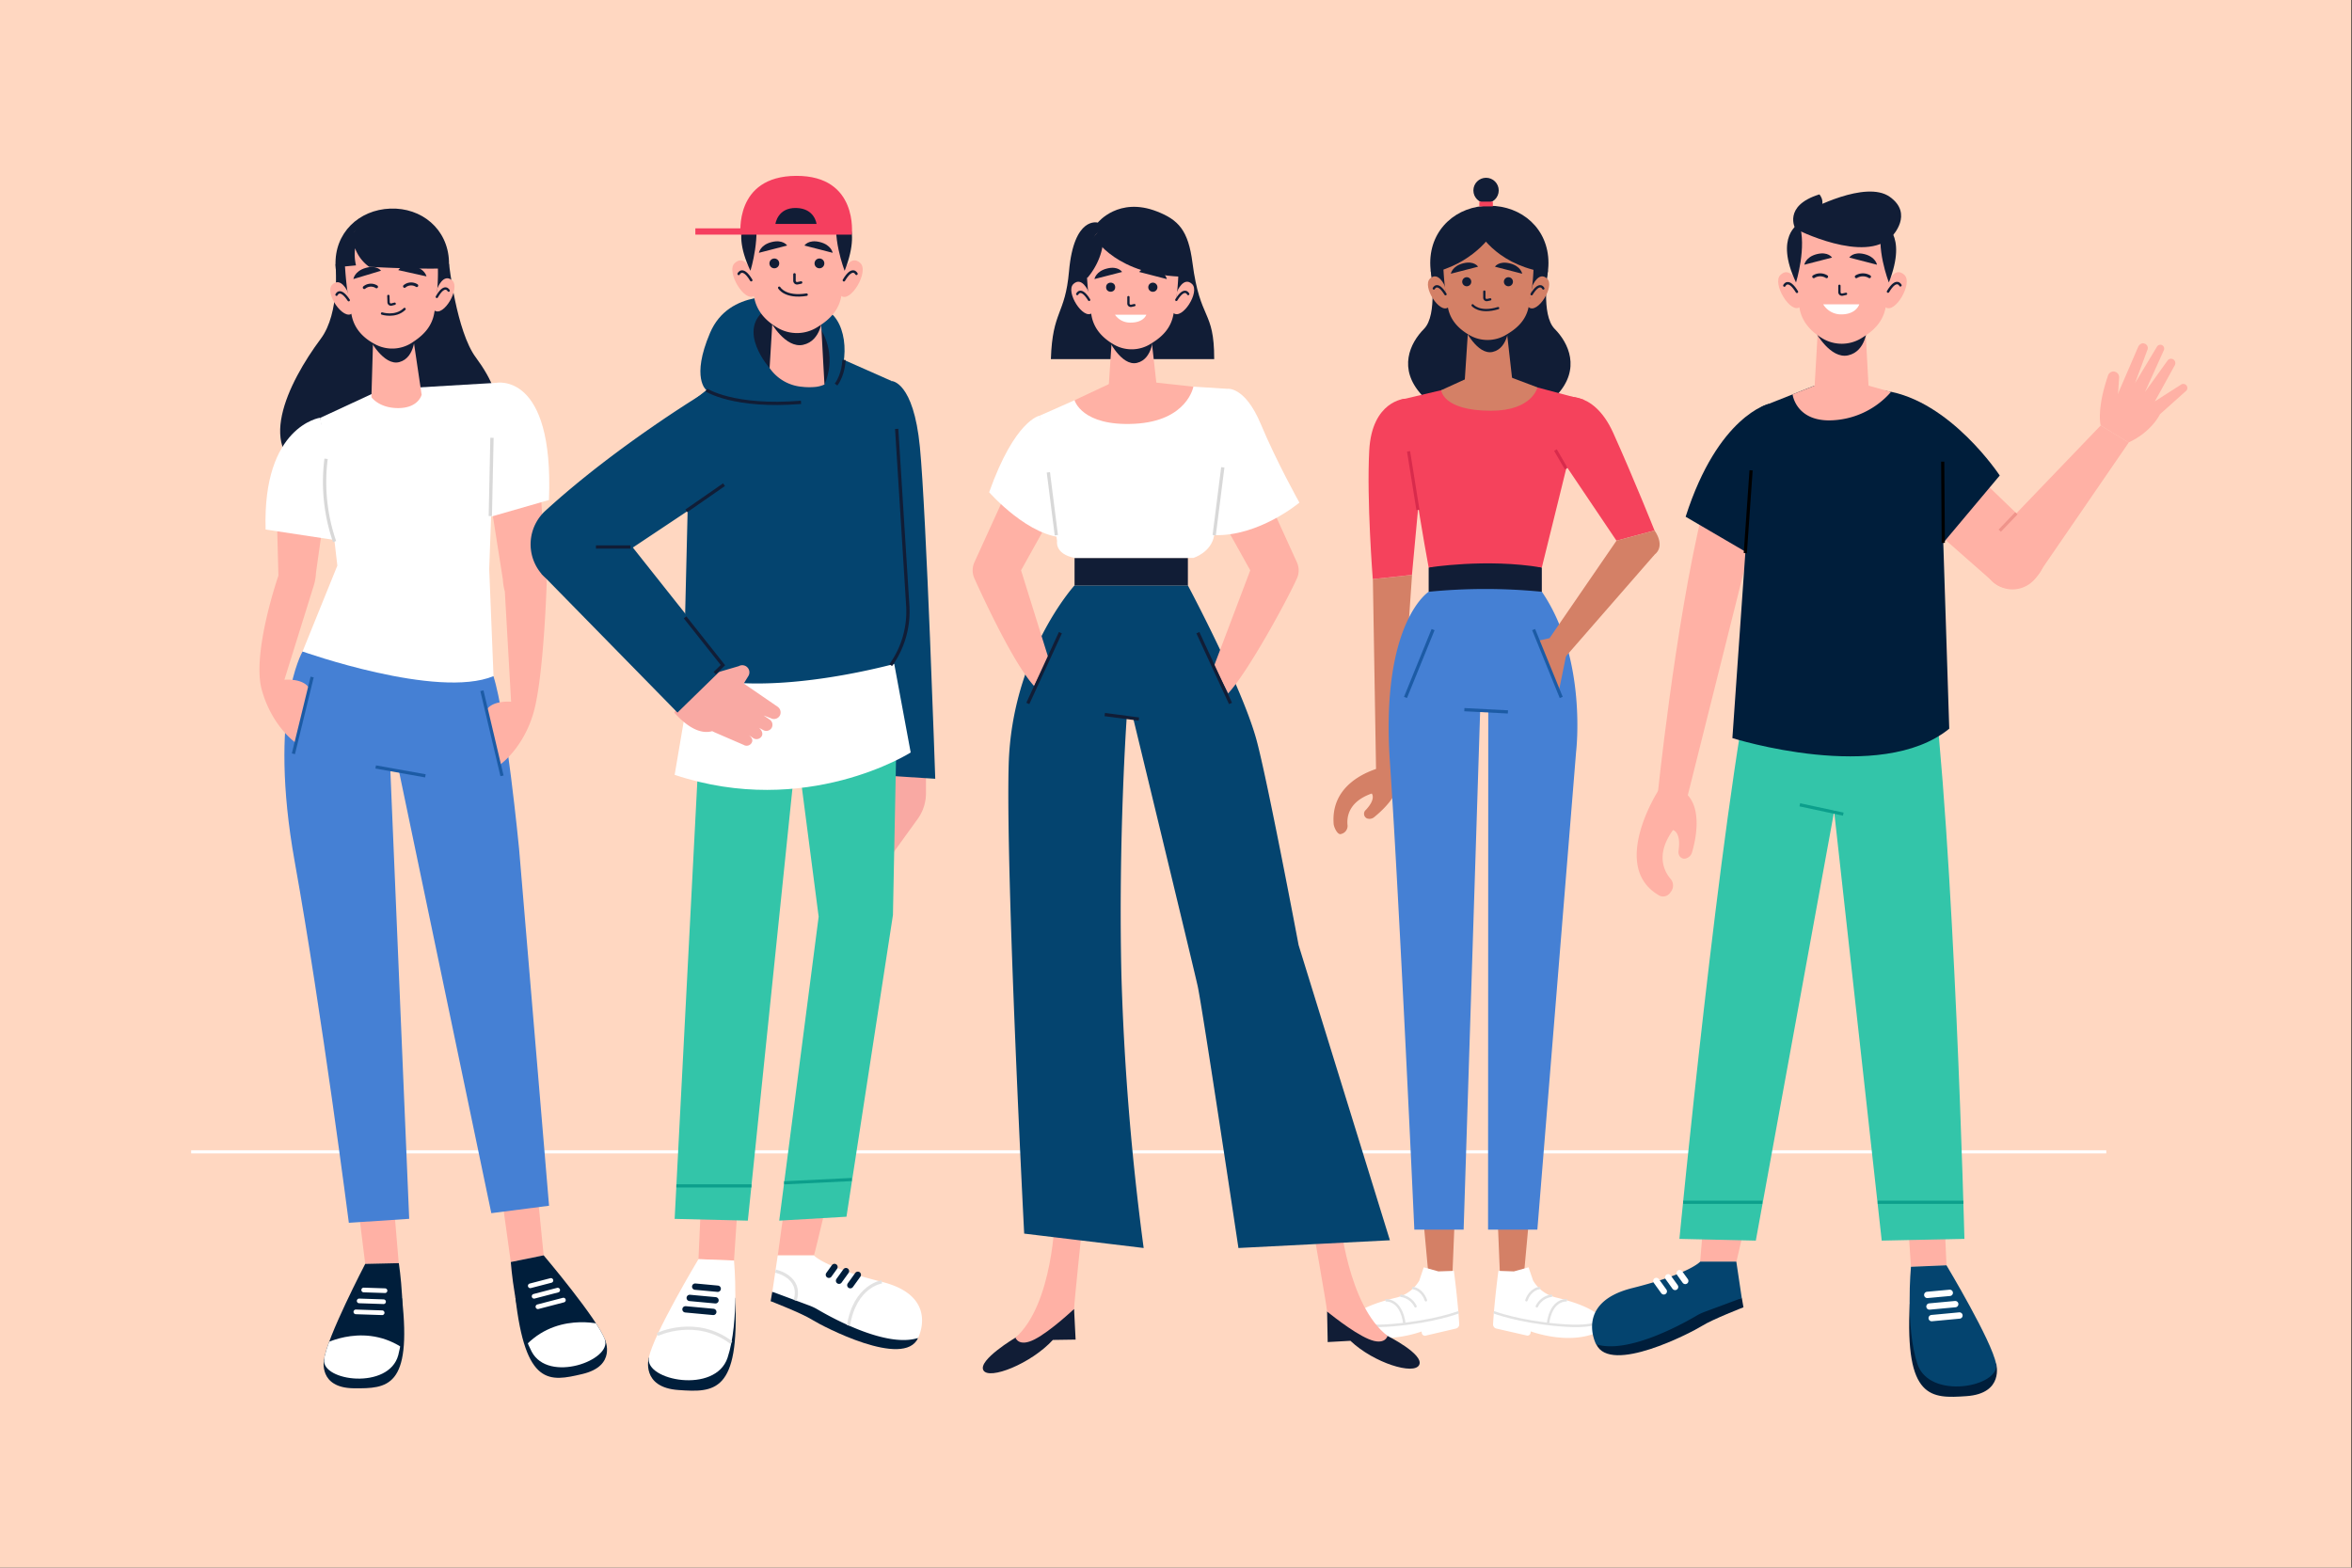 <svg xmlns="http://www.w3.org/2000/svg" xmlns:xlink="http://www.w3.org/1999/xlink" viewBox="0 0 750 500"><rect x="0" y="0" width="750" height="500" fill="#333333" stroke="none"/><defs><style>.cls-1{fill:#001e3b;}.cls-2{fill:#ffd7c1;}.cls-11,.cls-12,.cls-13,.cls-14,.cls-17,.cls-19,.cls-20,.cls-21,.cls-22,.cls-24,.cls-25,.cls-26,.cls-27,.cls-29,.cls-3,.cls-30,.cls-32,.cls-33,.cls-34,.cls-36,.cls-37,.cls-38,.cls-39,.cls-8,.cls-9{fill:none;}.cls-17,.cls-3,.cls-36{stroke:#fff;}.cls-11,.cls-12,.cls-19,.cls-24,.cls-25,.cls-29,.cls-3,.cls-32,.cls-37,.cls-38,.cls-8{stroke-miterlimit:10;}.cls-29,.cls-3,.cls-32,.cls-37,.cls-38{stroke-width:1.01px;}.cls-4{fill:#111d36;}.cls-5{fill:#d48066;}.cls-6{fill:#f5425c;}.cls-7{fill:#fff;}.cls-29,.cls-8,.cls-9{stroke:#e2e2e2;}.cls-8,.cls-9{stroke-width:0.78px;}.cls-13,.cls-14,.cls-17,.cls-20,.cls-21,.cls-22,.cls-26,.cls-27,.cls-30,.cls-33,.cls-34,.cls-36,.cls-39,.cls-9{stroke-linecap:round;stroke-linejoin:round;}.cls-10{fill:#4580d4;}.cls-11{stroke:#1c5ba5;stroke-width:1.02px;}.cls-12{stroke:#d82b4c;stroke-width:0.99px;}.cls-13,.cls-14,.cls-20,.cls-21,.cls-22,.cls-24,.cls-26,.cls-27,.cls-33,.cls-34,.cls-39{stroke:#111d36;}.cls-13{stroke-width:0.74px;}.cls-14{stroke-width:0.72px;}.cls-15{fill:#ffb1a5;}.cls-16{clip-path:url(#clip-path);}.cls-17{stroke-width:1.49px;}.cls-18{clip-path:url(#clip-path-2);}.cls-19,.cls-25{stroke:#d8d8d8;}.cls-19{stroke-width:1.05px;}.cls-20{stroke-width:0.76px;}.cls-21{stroke-width:0.74px;}.cls-22{stroke-width:0.95px;}.cls-23{fill:#04446f;}.cls-24,.cls-25{stroke-width:1.04px;}.cls-26{stroke-width:0.75px;}.cls-27{stroke-width:0.73px;}.cls-28{fill:#f9a9a3;}.cls-30{stroke:#001e3b;}.cls-30,.cls-36{stroke-width:2.02px;}.cls-31{fill:#33c5a9;}.cls-32{stroke:#0c9f8c;}.cls-33{stroke-width:0.8px;}.cls-34{stroke-width:0.79px;}.cls-35{fill:#f53f5f;}.cls-37{stroke:#ef948b;}.cls-38{stroke:#000;}.cls-39{stroke-width:0.79px;}</style><clipPath id="clip-path"><path class="cls-1" d="M116.46,403.11s-12.31,23.62-13.11,30.52S124,443.36,127,432.21s.18-29.34.18-29.34Z"/></clipPath><clipPath id="clip-path-2"><path class="cls-1" d="M173.36,400.38s17.22,20.33,19.52,26.88-18,14-23.35,3.82-6.65-28.57-6.65-28.57Z"/></clipPath></defs><g id="BACKGROUNDv"><rect class="cls-2" x="-0.22" width="750" height="500"/></g><g id="OBJECTS"><line class="cls-3" x1="60.96" y1="367.37" x2="671.64" y2="367.37"/><path class="cls-4" d="M495.76,104.91c-4.48-4.51-2.14-18.64-2.14-18.64l-18.7-6.79-18.71,6.79s2.34,14.13-2.14,18.64-8.35,12.7-.76,21,21.61,3.62,21.61,3.62,14,4.66,21.61-3.62S500.16,109.34,495.76,104.91Z"/><polygon class="cls-5" points="437.78 184.7 438.81 246.63 445.87 247.12 450.27 183.36 437.78 184.7"/><path class="cls-5" d="M441.8,244.42c3.29-.49-17.8,1.83-16.53,18.37.08,1,1.2,3.58,2.34,3.22l.15-.05a2.63,2.63,0,0,0,1.95-2.66c-.31-2.71.29-7.62,7.7-10.21,0,0,1.52,1.59-1.87,5.22a1.62,1.62,0,0,0,.33,2.7h0a2.34,2.34,0,0,0,2.34-.4c2.65-2.16,9-7.84,7.66-13.49Z"/><path class="cls-6" d="M448,127.17s-10.53.62-11.38,16.52,1.13,41,1.13,41l12.49-1.34L454,142.84Z"/><polygon class="cls-5" points="488.18 382.21 485.97 406.27 478.33 407.28 477.3 382.15 488.18 382.21"/><path class="cls-7" d="M487.42,404.2l-4.68,1.3-4.93-.17s-1.31,9.81-1.7,17a1.36,1.36,0,0,0,1.07,1.41l9.71,2.22a1,1,0,0,0,1.17-.81l.07-.52s11.57,4.39,20.88.47a2.32,2.32,0,0,0,1.41-1.9l.23-2.38s-.71-3.69-14.47-7a11.65,11.65,0,0,1-7.31-5.4Z"/><path class="cls-8" d="M499.65,414.72s-5-.59-6.06,7.54"/><path class="cls-8" d="M510.65,420.83s-.47,2.92-13.57,1.79-20.75-4.09-20.75-4.09"/><path class="cls-9" d="M494.62,413.29a6.08,6.08,0,0,0-4.55,3.35"/><path class="cls-9" d="M490.8,410.83s-2.79.28-4.05,3.88"/><polygon class="cls-5" points="453.26 382.21 455.47 406.27 463.11 407.28 464.14 382.15 453.26 382.21"/><path class="cls-7" d="M454,404.2l4.68,1.3,4.93-.17s1.31,9.81,1.7,17a1.37,1.37,0,0,1-1.07,1.41L454.55,426a1,1,0,0,1-1.17-.81l-.07-.52s-11.57,4.39-20.88.47a2.32,2.32,0,0,1-1.41-1.9l-.23-2.38s.71-3.69,14.47-7a11.65,11.65,0,0,0,7.31-5.4Z"/><path class="cls-8" d="M441.79,414.72s5-.59,6.06,7.54"/><path class="cls-8" d="M430.79,420.83s.47,2.92,13.57,1.79,20.75-4.09,20.75-4.09"/><path class="cls-9" d="M446.81,413.29a6.09,6.09,0,0,1,4.56,3.35"/><path class="cls-9" d="M450.64,410.83s2.79.28,4.05,3.88"/><path class="cls-10" d="M455.57,188.74s-15.4,9.76-12.36,54.29S451,392.18,451,392.18h15.72L472,226.35l2.58-.11-.07,165.94h15.72l12.36-152.47s3.63-29.72-10.94-51A35.64,35.64,0,0,0,455.57,188.74Z"/><line class="cls-11" x1="466.95" y1="226.34" x2="480.84" y2="227.06"/><line class="cls-11" x1="456.98" y1="200.8" x2="448.18" y2="222.44"/><path class="cls-4" d="M455.57,181v7.74a183.3,183.3,0,0,1,36.08,0V181l-18.07-5.24Z"/><path class="cls-6" d="M459.57,124.45l-12.69,3s5.27,35.21,8.69,53.56c0,0,18.32-3,36.08,0,0,0,9.16-37,13.2-53.56l-14.59-3.88Z"/><line class="cls-12" x1="452.15" y1="162.65" x2="449.16" y2="143.96"/><path class="cls-6" d="M497.84,126.81s10.05-3.23,16.59,11.28,13.16,31.1,13.16,31.1l-12.13,3.26L496,143.55Z"/><line class="cls-12" x1="499.44" y1="149.48" x2="496" y2="143.55"/><polygon class="cls-5" points="527.59 176.91 497.04 211.96 494.11 203.54 515.46 172.45 527.59 176.91"/><polygon class="cls-5" points="494.11 203.54 490.26 204.41 497.06 220.52 499.56 208.29 494.11 203.54"/><path class="cls-5" d="M527.59,169.19s3.67,4.82,0,7.72S515.92,178,515.92,178l-.46-5.55Z"/><line class="cls-11" x1="489.04" y1="200.8" x2="497.84" y2="222.44"/><path class="cls-5" d="M482.49,123.5l-2-17.75a10.14,10.14,0,0,1-4.76,2.6,8.7,8.7,0,0,1-5.39-1.11l-2.22-1.84-1.2,18.32a3.68,3.68,0,0,1-.05.58l15.65-.29A4.21,4.21,0,0,1,482.49,123.5Z"/><path class="cls-4" d="M466.88,104.6s4.16,8.79,9.12,7.64c5.17-1.21,5.15-8.76,5.15-8.76Z"/><path class="cls-4" d="M493.77,83.85c0,10.84-8.44,19.63-18.85,19.63s-18.85-8.79-18.85-19.63,8.44-18.23,18.85-18.23S493.77,73,493.77,83.85Z"/><path class="cls-5" d="M489.05,83.48a66.38,66.38,0,0,1-1.7,14.83c-.84,3.59-3.18,6.1-6.5,8.12l-.61.37a11.51,11.51,0,0,1-11.61.12h0c-3.59-2.07-6.11-4.81-6.89-8.67a97.77,97.77,0,0,1-1.56-14.77s-1.34-15.12,14.23-14.83S489.05,83.48,489.05,83.48Z"/><path class="cls-5" d="M461.85,98c-2.75,2.29-8.5-6.71-5.84-9.16s4.69,2.34,4.69,2.34l.37,2,.79,3.83.21.86Z"/><path class="cls-13" d="M457.21,92s1.12-2.43,3.73,1.84"/><path class="cls-5" d="M487.49,98c2.75,2.29,8.49-6.71,5.83-9.16s-4.68,2.34-4.68,2.34l-.38,2L487.47,97l-.2.86Z"/><path class="cls-13" d="M492.13,92s-1.13-2.43-3.74,1.84"/><path class="cls-4" d="M471.32,73.6s5.12,10.15,20.07,13c0,0,1.74-18.5-13.34-19.94C478.05,66.64,475,65.11,471.32,73.6Z"/><path class="cls-4" d="M476.44,73.6s-5.12,9.31-18.09,13c0,0-1.41-15.81,13.42-19.28C471.77,67.3,474.61,65.56,476.44,73.6Z"/><path class="cls-4" d="M469.15,89.86a1.44,1.44,0,1,1-1.43-1.44A1.43,1.43,0,0,1,469.15,89.86Z"/><path class="cls-4" d="M482.44,89.86A1.44,1.44,0,1,1,481,88.42,1.43,1.43,0,0,1,482.44,89.86Z"/><path class="cls-14" d="M473.32,93v1.94a.76.76,0,0,0,.89.76l1-.22"/><path class="cls-4" d="M476.71,85.06l8.68,2.24S485,84.87,481.45,84,476.71,85.06,476.71,85.06Z"/><path class="cls-4" d="M471.32,85.06l-8.68,2.24s.39-2.43,3.94-3.32S471.32,85.06,471.32,85.06Z"/><path class="cls-14" d="M469.58,97.37s2.17,2.72,8.14.9"/><circle class="cls-4" cx="473.87" cy="60.74" r="4.04"/><rect class="cls-6" x="471.72" y="64.31" width="4.32" height="1.52"/><path class="cls-5" d="M474.52,117.62l-14.95,6.83S460,131,475.48,131c13.16,0,14.78-7.45,14.78-7.45Z"/><path class="cls-4" d="M151.73,114c-6.19-8.31-8.54-29.83-8.54-29.83l-17.82-4.73-.3,3.85-.31-3.85L107,84.25s1.48,15.48-4.71,23.79c-10.48,14.07-21.58,36.57-2.84,43,9.06,3.13,22.05-1.12,25.61-2,3.55.85,9.32.88,18.37-2.25C162.18,140.39,162.21,128.11,151.73,114Z"/><path class="cls-1" d="M103.32,433.63s-1.94,9.05,9.54,9.15c10.62.08,18.51-.17,15.33-28.74Z"/><polygon class="cls-15" points="113.03 375.4 116.46 403.11 127.15 402.87 124.38 370.13 113.03 375.4"/><path class="cls-1" d="M116.46,403.11s-12.31,23.62-13.11,30.52S124,443.36,127,432.21s.18-29.34.18-29.34Z"/><g class="cls-16"><path class="cls-7" d="M103,428.83s14.32-8,27.41,2.56l-4.11,10.77-18.37,4.16-8.57-5.09Z"/></g><line class="cls-17" x1="113.47" y1="418.41" x2="121.86" y2="418.69"/><line class="cls-17" x1="114.53" y1="414.91" x2="122.31" y2="415.17"/><line class="cls-17" x1="115.97" y1="411.43" x2="122.77" y2="411.65"/><path class="cls-1" d="M192.91,427.25s3.89,8.41-7.29,11c-10.34,2.43-18.09,3.92-21.29-24.65Z"/><polygon class="cls-15" points="170.6 372.6 173.36 400.38 162.88 402.51 158.37 369.96 170.6 372.6"/><path class="cls-1" d="M173.36,400.38s17.22,20.33,19.52,26.88-18,14-23.35,3.82-6.65-28.57-6.65-28.57Z"/><g class="cls-18"><path class="cls-7" d="M192.16,422.51S176.42,417.86,166,431l6.38,9.61H191.2l7.23-6.85Z"/></g><line class="cls-17" x1="179.66" y1="414.65" x2="171.53" y2="416.77"/><line class="cls-17" x1="177.84" y1="411.47" x2="170.31" y2="413.44"/><line class="cls-17" x1="175.68" y1="408.39" x2="169.09" y2="410.1"/><path class="cls-10" d="M96.48,207.79s-11.15,18.89-2.51,67S111.24,390,111.24,390l19.24-1.27-6-142.86,2.8.35,29.39,140.71,18.41-2.37-9.56-113.88s-4.1-42.43-8.17-55Z"/><line class="cls-11" x1="135.65" y1="247.45" x2="119.8" y2="244.61"/><path class="cls-15" d="M88.28,164.59l.5,19S80.23,208.3,83.47,220s10.8,16.89,10.8,16.89l4.24-17.51c-2-3.16-7.82-2.58-7.82-2.58l9.46-30.36a17.29,17.29,0,0,0,.62-3.84l2.54-18Z"/><line class="cls-11" x1="99.54" y1="215.93" x2="93.56" y2="240.41"/><path class="cls-7" d="M102.13,133.22s-18.46,2.55-17.43,35.67L110,172.73Z"/><path class="cls-15" d="M172.33,155.81l2,30.06s-.89,29.5-4.13,41.16-10.8,16.89-10.8,16.89l-4.24-17.51c2-3.16,7.82-2.59,7.82-2.59l-2-35.16a17.8,17.8,0,0,1-.63-3.84l-4.14-26.34Z"/><line class="cls-11" x1="153.67" y1="220.3" x2="160.08" y2="247.45"/><path class="cls-7" d="M158.15,122.11s18.55-3.85,16.9,37.36l-23.68,6.81Z"/><path class="cls-7" d="M121.53,124.27l-19.4,9,5.44,47.13L96.48,207.79s42.91,15.28,60.89,7.86L156,181.5l2.13-59.39Z"/><path class="cls-19" d="M106.69,172.73a58.35,58.35,0,0,1-2.71-26.4"/><line class="cls-19" x1="156.88" y1="139.63" x2="156.35" y2="164.59"/><path class="cls-15" d="M134.36,125.29l-2.69-18.1a10.42,10.42,0,0,1-4.78,2.84,8.89,8.89,0,0,1-5.56-.93L119,107.3l-.55,18.8a2.92,2.92,0,0,1,0,.59s2.49,3.59,8.81,3.46,7.21-4.34,7.21-4.34A3,3,0,0,1,134.36,125.29Z"/><path class="cls-4" d="M117.73,108s4.59,8.84,9.62,7.48c5.25-1.42,5-9.15,5-9.15Z"/><path class="cls-4" d="M143.17,83.35c.38,10.4-7.4,19.12-17.39,19.49S107.4,95.06,107,84.66s7.46-17.76,17.44-18.13S142.79,73,143.17,83.35Z"/><path class="cls-15" d="M139.61,84.44a71.2,71.2,0,0,1-1.18,15.62c-.72,3.79-3,6.51-6.35,8.76l-.6.41a11.55,11.55,0,0,1-11.89.56h0c-3.76-2-6.44-4.82-7.38-8.84a103.62,103.62,0,0,1-2.16-15.44s-2-15.81,14-16.08S139.61,84.44,139.61,84.44Z"/><path class="cls-15" d="M112.28,99.93c-2.73,2.45-9-6.56-6.31-9.16S110.85,93,110.85,93l.46,2.06,1,3.9.24.87Z"/><path class="cls-20" d="M107.31,94s1.06-2.53,3.89,1.74"/><path class="cls-15" d="M138.53,99c2.9,2.24,8.45-7.2,5.63-9.6S139.45,92,139.45,92L139.14,94,138.48,98l-.18.89Z"/><path class="cls-20" d="M143.06,92.69s-1.24-2.45-3.76,2"/><path class="cls-21" d="M123.84,94.39l.07,2a.77.77,0,0,0,.94.74l1-.26"/><path class="cls-20" d="M121.83,100s4.27,1.37,7.17-1.45"/><path class="cls-22" d="M116.16,91.71a3.32,3.32,0,0,1,3.9-.24"/><path class="cls-22" d="M129,91.32a3.31,3.31,0,0,1,3.89-.24"/><path class="cls-4" d="M127,86.15l9,2s-.5-2.48-4.17-3.25S127,86.15,127,86.15Z"/><path class="cls-4" d="M121.49,86.35,112.69,89s.31-2.51,3.92-3.55S121.49,86.35,121.49,86.35Z"/><path class="cls-4" d="M127.7,67.24s-10.66-.42-14.81,6.84c-4.51,1.62-4,11-4,11l4.63-.44a15.07,15.07,0,0,1-.29-5.46,12.63,12.63,0,0,0,4.47,5.9s12.89.81,24.37.54C142.1,85.66,143.19,68.15,127.7,67.24Z"/><path class="cls-4" d="M323.81,426.63s-12,7.13-10.24,10.39,15.22-2.09,22.16-9.66l7.26-.11-.49-9.77Z"/><path class="cls-15" d="M336.39,388.06s-.56,27.95-12.58,38.57c0,0,1,3.17,6.12.54s12.57-9.69,12.57-9.69c0-1.73,2.88-29.11,2.88-29.11Z"/><path class="cls-4" d="M442.46,426.08s11.66,5.84,10.1,9.22-14.49-.59-21.94-7.66l-7.25.4-.19-9.78Z"/><path class="cls-15" d="M427.24,388.48s2.5,27.84,15.22,37.6c0,0-.78,3.24-6.07,1s-13.21-8.79-13.21-8.79c-.08-1.74-4.9-28.84-4.9-28.84Z"/><path class="cls-23" d="M342.65,186.7s-20,22-21,57.1,4.94,149.65,4.94,149.65l38.1,4.59a838.94,838.94,0,0,1-7.08-86.37c-1.06-44.06,1.67-82.79,1.67-82.79l2-.09s19.22,79.36,20.63,85.7,13,83.55,13,83.55l48.3-2.47-29.11-94.12s-9.91-52.59-13.46-65.57c-4.67-17-21.86-49.18-21.86-49.18Z"/><rect class="cls-4" x="342.65" y="177.97" width="36.14" height="8.74"/><line class="cls-24" x1="363.16" y1="229.34" x2="352.28" y2="227.9"/><path class="cls-15" d="M322,154.58l-11.28,24.75a6.22,6.22,0,0,0,0,5.17c3.27,7.23,12.72,27.47,19.06,34.33l4.49-9.12-8.68-27.81,11.51-20.64Z"/><line class="cls-24" x1="327.75" y1="224.36" x2="338.14" y2="201.79"/><path class="cls-7" d="M331.52,132.58s-7.86,1.23-16.1,24.42c0,0,12.93,14.74,24.66,14.43Z"/><path class="cls-15" d="M402.27,154.58l11.28,24.75a6.22,6.22,0,0,1,0,5.17c-3.27,7.23-15.58,29.81-21.93,36.66l-4.45-8.87,11.51-30.39-11.51-20.64Z"/><line class="cls-24" x1="392.38" y1="224.36" x2="381.98" y2="201.79"/><path class="cls-7" d="M391.25,124s5.66-1,10.77,11.21,12.33,25.09,12.33,25.09-12.85,10.83-27.17,10.38l-4.41-20Z"/><path class="cls-7" d="M342.65,127.65l-11.13,4.93,5.56,40s-.85,4.07,5.57,5.36h37.89s5.78-1.72,6.64-7.28S391.25,124,391.25,124l-10.71-.68Z"/><line class="cls-25" x1="334.3" y1="150.65" x2="336.84" y2="170.7"/><line class="cls-25" x1="389.92" y1="149.06" x2="387.18" y2="170.7"/><path class="cls-4" d="M380.25,83.8c-1.33-10.33-4.46-13.69-11.35-16.37C356.7,62.67,350.06,71,350.06,71s-7.61-2.2-9.17,15.49c-1.25,14.14-5.27,12.35-5.79,28.05h52.08C387.18,98.51,382.69,102.63,380.25,83.8Z"/><path class="cls-15" d="M369.13,125.69l-2-18a10.4,10.4,0,0,1-4.84,2.63,8.78,8.78,0,0,1-5.45-1.12s-2.25-1.87-2.25-1.87l-1.22,18.57a3.79,3.79,0,0,1-.05.58l15.86-.29A3,3,0,0,1,369.13,125.69Z"/><path class="cls-4" d="M353.31,108s4.22,8.91,9.24,7.74c5.24-1.22,5.22-8.87,5.22-8.87Z"/><path class="cls-4" d="M378.79,84.58c0,10-7.76,18-17.34,18s-17.33-8.08-17.33-18,7.76-16.76,17.33-16.76S378.79,74.6,378.79,84.58Z"/><path class="cls-15" d="M375.78,85.5a70.57,70.57,0,0,1-1.73,15.4c-.85,3.72-3.23,6.33-6.59,8.43l-.61.38a11.39,11.39,0,0,1-11.76.13h0c-3.65-2.16-6.2-5-7-9a102.94,102.94,0,0,1-1.59-15.34s-1.35-15.69,14.42-15.39S375.78,85.5,375.78,85.5Z"/><path class="cls-15" d="M348.21,99.84c-2.78,2.31-8.61-6.81-5.91-9.28s4.75,2.36,4.75,2.36l.38,2.06.8,3.88.21.87Z"/><path class="cls-26" d="M343.51,93.78s1.14-2.46,3.79,1.86"/><path class="cls-15" d="M374.19,99.84c2.79,2.31,8.61-6.81,5.91-9.28s-4.74,2.36-4.74,2.36L375,95l-.8,3.88-.2.87Z"/><path class="cls-26" d="M378.89,93.78s-1.14-2.46-3.78,1.86"/><path class="cls-4" d="M346.73,88.63s6.3-6.76,4.85-15.4a12.41,12.41,0,0,0-5.9,8.43C344.46,87.75,346.73,88.63,346.73,88.63Z"/><path class="cls-4" d="M349,75.77s6.9,12.24,29.16,12.51c0,0,1.76-18.75-13.52-20.21C364.62,68.07,352.71,67.17,349,75.77Z"/><circle class="cls-4" cx="354.16" cy="91.6" r="1.45"/><path class="cls-4" d="M369.08,91.6a1.46,1.46,0,1,1-1.45-1.45A1.46,1.46,0,0,1,369.08,91.6Z"/><path class="cls-27" d="M359.83,94.77v2a.76.76,0,0,0,.9.77l1-.22"/><path class="cls-7" d="M355.54,100.38h10s-.79,2.51-5,2.51A5.83,5.83,0,0,1,355.54,100.38Z"/><path class="cls-4" d="M363.27,86.74l8.8,2.27s-.4-2.46-4-3.36S363.27,86.74,363.27,86.74Z"/><path class="cls-4" d="M357.81,86.74,349,89s.4-2.46,4-3.36S357.81,86.74,357.81,86.74Z"/><path class="cls-15" d="M355.87,121.44l-13.22,6.21s2.27,8.37,19.12,7.51,18.77-11.83,18.77-11.83l-17.27-1.89Z"/><path class="cls-28" d="M295.27,242.66V253a14,14,0,0,1-2.66,8.22l-10.24,14.17v-37.5Z"/><path class="cls-23" d="M284.33,121.53s6.95.06,9,21,4.9,105.85,4.9,105.85l-23.12-1.47V144.23Z"/><polygon class="cls-15" points="224.03 372.23 222.73 401.59 234.06 402.01 236.37 367.38 224.03 372.23"/><path class="cls-1" d="M206.88,433.05s-2.63,9.47,9.52,10.29c11.24.77,19.6,1,18-29.44Z"/><path class="cls-7" d="M222.73,401.59s-14.53,24.21-15.82,31.46,21.21,11.62,25.09,0,2.06-31,2.06-31Z"/><path class="cls-29" d="M209.65,425.61s12.33-5.92,23.55,2.6"/><line class="cls-30" x1="218.59" y1="417.6" x2="227.45" y2="418.42"/><line class="cls-30" x1="219.94" y1="413.96" x2="228.16" y2="414.72"/><line class="cls-30" x1="221.68" y1="410.36" x2="228.86" y2="411.03"/><polygon class="cls-31" points="224.83 201.59 215.13 388.75 238.47 389.31 254.04 238.39 224.83 201.59"/><line class="cls-32" x1="215.67" y1="378.23" x2="239.61" y2="378.23"/><path class="cls-1" d="M246.26,412l-.52,3s9.86,3.81,13.24,5.93,29.23,15.63,33.77,5.84l-32.48-14Z"/><path class="cls-15" d="M250.91,380.25c-.29.87-2.89,20.15-2.89,20.15h11.53c.64-2,5.33-22.17,5.33-22.17Z"/><path class="cls-7" d="M248,400.4,246.29,412l11.85,4.41a17.35,17.35,0,0,1,2.61,1.25c4.65,2.74,22,12.31,32,9.07,0,0,6.93-13.28-11.55-17.9s-21.68-8.44-21.68-8.44Z"/><path class="cls-29" d="M281.2,408.84s-8.57,1.18-10.63,13.9"/><line class="cls-30" x1="271.15" y1="409.9" x2="273.54" y2="406.58"/><line class="cls-30" x1="267.55" y1="408.48" x2="269.76" y2="405.41"/><line class="cls-30" x1="264.31" y1="406.58" x2="266.1" y2="404.09"/><path class="cls-29" d="M247.28,405.41s8.54,1.75,6.29,9.31"/><polygon class="cls-31" points="254.04 238.39 261.05 292.37 248.48 389.31 269.92 388.06 284.74 291.84 285.93 231.76 254.04 238.39"/><line class="cls-32" x1="250.04" y1="377.25" x2="271.58" y2="376.2"/><path class="cls-7" d="M283.6,203.36,290.4,240s-33.24,21.16-75.27,7.13L222.45,204Z"/><path class="cls-23" d="M217.64,130.44l7.62-6,17.2-3.64,26.68-6,15.19,6.72s9.69,72.89,4.59,89.21c0,0-45.23,13.49-70.89,3.69l1.56-64.65L215.39,137A5.86,5.86,0,0,1,217.64,130.44Z"/><path class="cls-24" d="M285.93,136.78l3.54,56.43a29.37,29.37,0,0,1-5.14,18.51l-.3.42"/><path class="cls-28" d="M247.94,225.39,237.17,218l1.47-2.39a2.27,2.27,0,0,0-3.06-3.15l-13.38,3.93L215,227.27c5.53,6.17,9.62,6.65,12.11,5.93l.79.38,9.24,4a1.84,1.84,0,0,0,2.47-.54c.4-.58.64-1.57-1.08-2.76l1.72,1.19a1.93,1.93,0,0,0,2.6-.6c.52-.77.16-1.91-.84-2.76l1.35.74a2,2,0,0,0,2.76-.8,2,2,0,0,0-.73-2.57l-1.9-1.3,2.34.91a2.14,2.14,0,0,0,2.91-1A2.21,2.21,0,0,0,247.94,225.39Z"/><polygon class="cls-23" points="189.4 159 231.54 212.14 216.03 227.27 172.66 183 189.4 159"/><path class="cls-23" d="M224.14,125.57s-27.7,16.72-50.19,37.3A14.49,14.49,0,0,0,172.66,183h0c4.64,5.43,12.55,2.43,18.61-1.35l46.88-31.25Z"/><line class="cls-24" x1="218.86" y1="162.92" x2="230.87" y2="154.58"/><line class="cls-24" x1="201.05" y1="174.46" x2="190.04" y2="174.46"/><polyline class="cls-24" points="218.46 196.91 230.53 212.14 227.91 214.7"/><path class="cls-23" d="M250.41,94.36c-.51.73-17.87-2.58-24,11.83s-1.19,18.21-1.19,18.21l30.16,3.92s6.48,2.48,11.18-5.67,3.47-21.78-4.36-24.34S250.41,94.36,250.41,94.36Z"/><path class="cls-24" d="M225.26,124.4s8.71,5.68,30.16,3.92"/><path class="cls-24" d="M269.14,114.81s-.14,4.65-2.54,7.84"/><path class="cls-4" d="M245.41,117.39s-10.79-12.08-1.06-18.79,25.27,8.55,18.56,24.05Z"/><path class="cls-15" d="M262.21,110c-.23-4.22-.43-7.8-.43-7.8A19.41,19.41,0,0,1,255.6,105a9.41,9.41,0,0,1-5.83-1.19l-3.42-2s0,.75-.12,2c-.18,3.05-.54,9-.82,13.57a14,14,0,0,0,10.54,6l.53.06a21.74,21.74,0,0,0,3.16,0,9.35,9.35,0,0,0,3.27-.81C262.78,120.56,262.47,114.88,262.21,110Z"/><path class="cls-4" d="M245.65,102.53s4.77,8.69,10.44,7.45c5.93-1.3,6.15-8.89,6.15-8.89Z"/><path class="cls-15" d="M270,78.52A75.3,75.3,0,0,1,268.17,95c-.9,4-3.45,6.76-7,9l-.65.41a12.18,12.18,0,0,1-12.57.14h0c-3.89-2.3-6.61-5.34-7.45-9.61a108.84,108.84,0,0,1-1.69-16.38s-1.45-16.77,15.4-16.44S270,78.52,270,78.52Z"/><path class="cls-15" d="M240.6,94.26c-3,2.57-9.22-7.59-6.34-10.32s4.91,1.71,4.91,1.71l.58,3.21.87,4.32.22,1Z"/><path class="cls-33" d="M235.55,87.36s1.22-2.63,4,2"/><path class="cls-15" d="M268.16,94.32c3,2.52,9.09-7.74,6.17-10.43s-4.88,1.8-4.88,1.8l-.53,3.22-.79,4.33-.21,1Z"/><path class="cls-33" d="M273.1,87.33s-1.26-2.61-4,2.06"/><path class="cls-4" d="M248.48,84a1.56,1.56,0,1,1-1.56-1.55A1.55,1.55,0,0,1,248.48,84Z"/><path class="cls-4" d="M262.86,84a1.56,1.56,0,1,1-1.55-1.55A1.54,1.54,0,0,1,262.86,84Z"/><path class="cls-34" d="M253.34,87.51v2a.82.82,0,0,0,1,.82l1.11-.23"/><path class="cls-4" d="M256.52,78.31l9,2.32s-.41-2.52-4.08-3.43S256.52,78.31,256.52,78.31Z"/><path class="cls-4" d="M251,78.31l-9,2.32s.4-2.52,4.07-3.43S251,78.31,251,78.31Z"/><path class="cls-34" d="M248.48,91.78s1.82,3.3,8.72,2.2"/><path class="cls-4" d="M239.3,86.37s3.59-11.58,1-19.08C240.29,67.29,232.16,71.32,239.3,86.37Z"/><path class="cls-4" d="M269.34,86.37s-4.54-11.58-1.94-19.08C267.4,67.29,275.59,70.39,269.34,86.37Z"/><path class="cls-35" d="M236.16,74.83h35.46S273.8,56,253.89,56.09,236.16,74.83,236.16,74.83Z"/><path class="cls-4" d="M247.27,71.41h13.1s-.53-4.94-6.48-5.08S247.27,71.41,247.27,71.41Z"/><rect class="cls-35" x="221.73" y="72.83" width="14.84" height="2"/><path class="cls-1" d="M555.44,414l.51,2.95s-9.85,3.82-13.23,5.94S513.49,438.5,509,428.72l32.48-14Z"/><path class="cls-15" d="M558,382.23c.29.86-4.28,20.14-4.28,20.14H542.14L544,380.21Z"/><path class="cls-23" d="M553.67,402.37,555.41,414l-11.85,4.41a16.42,16.42,0,0,0-2.61,1.24c-4.65,2.74-22,12.32-32,9.08,0,0-6.93-13.29,11.55-17.91s21.67-8.44,21.67-8.44Z"/><line class="cls-36" x1="530.55" y1="411.87" x2="528.16" y2="408.55"/><line class="cls-36" x1="534.15" y1="410.46" x2="531.94" y2="407.39"/><line class="cls-36" x1="537.39" y1="408.55" x2="535.6" y2="406.06"/><path class="cls-31" d="M559,211c-10.44,49.62-23.47,184.13-23.47,184.13l24.36.55L592.31,218S560.76,202.65,559,211Z"/><line class="cls-32" x1="536.73" y1="383.46" x2="561.96" y2="383.46"/><path class="cls-1" d="M636.55,435s2.62,9.46-9.52,10.29c-11.24.77-19.6,1-18.06-29.44Z"/><polygon class="cls-15" points="619.39 374.21 620.69 403.56 609.36 403.99 607.05 369.35 619.39 374.21"/><path class="cls-23" d="M620.69,403.56s14.53,24.22,15.82,31.47-21.21,11.62-25.09,0-2.06-31-2.06-31Z"/><line class="cls-36" x1="624.83" y1="419.57" x2="615.97" y2="420.4"/><line class="cls-36" x1="623.48" y1="415.94" x2="615.26" y2="416.7"/><line class="cls-36" x1="621.74" y1="412.34" x2="614.56" y2="413"/><path class="cls-31" d="M615.7,211c7.54,58.06,10.71,184.13,10.71,184.13l-26.37.55-19.3-174.13S614.59,202.4,615.7,211Z"/><line class="cls-32" x1="587.78" y1="259.66" x2="573.92" y2="256.69"/><line class="cls-32" x1="598.76" y1="383.46" x2="626.08" y2="383.46"/><path class="cls-15" d="M627.12,148.41l22.58,21.78a10.29,10.29,0,0,1-.88,14.38h0c-4.18,3.77-10.25,4.43-14.08.29L611.4,164.3Z"/><path class="cls-15" d="M669.86,135.7l-35.18,36.66a9.4,9.4,0,0,0,1.23,13.6h0a9.39,9.39,0,0,0,13.9-2.59l29-42.23Z"/><path class="cls-15" d="M669.86,135.7s-1.41-5,2.37-16a1.81,1.81,0,0,1,1.61-1.21h0a1.81,1.81,0,0,1,1.9,1.88l-.33,5.12,3.37,15.66Z"/><path class="cls-15" d="M675.41,125.48l6.41-14.86c.29-.63,1.08-1.36,1.91-1.06h0a1.47,1.47,0,0,1,1.09,1.86l-4,10.77,7-11.64a1.24,1.24,0,0,1,1.65-.45h0a1.24,1.24,0,0,1,.53,1.6L684,125l7.18-10a1.37,1.37,0,0,1,1.71-.44h0a1.39,1.39,0,0,1,.62,1.9L687.15,128l8.44-5.4a1.3,1.3,0,0,1,1.82.67h0a1.28,1.28,0,0,1-.43,1.5l-8.22,7.35s-2.59,5.59-10,9l-6.08-8Z"/><line class="cls-37" x1="642.98" y1="163.71" x2="637.67" y2="169.25"/><path class="cls-1" d="M601.32,124.66c20.62,3.08,36.35,27,36.35,27l-19.86,23.67-14.93-25.23Z"/><path class="cls-15" d="M559.55,168.4l-22.12,88.29-9-1.68S534,199.92,543,162.65Z"/><path class="cls-15" d="M528.8,252.14s-15.78,24.48.41,33.54a2.73,2.73,0,0,0,3.4-1l.12-.16a3.24,3.24,0,0,0,.11-4.06c-2.21-2.52-5-7.9.64-15.72,0,0,2.66.55,1.77,6.59-.22,1.56.83,2.77,2.22,2.5h0a2.86,2.86,0,0,0,2.09-2c1.17-4,3.34-14-1.95-18.79Z"/><path class="cls-1" d="M564,128.81s-16.14,3.68-26.49,36l25.86,15.11,6.07-21.46Z"/><path class="cls-1" d="M601.32,124.66l12.18,4.62c3.19,1.17,6,9.95,5.19,13.24l2.88,89.89c-22,17.92-69.15,3-69.15,3l6.79-97.21c-.51-2.29.76-7.78,2.94-8.65L578.61,123Z"/><line class="cls-38" x1="556.54" y1="176.43" x2="558.38" y2="150.01"/><line class="cls-38" x1="619.67" y1="173.14" x2="619.49" y2="147.24"/><path class="cls-15" d="M596,126.14l-1.11-20.41a19.14,19.14,0,0,1-6.1,2.77,9.22,9.22,0,0,1-5.74-1.18l-3.38-2-1.1,19.06c0,.21-.15,1.92-.19,2.12l17.66.14A4.9,4.9,0,0,1,596,126.14Z"/><path class="cls-4" d="M579,106s4.7,8.57,10.3,7.34c5.84-1.28,6.06-8.75,6.06-8.75Z"/><path class="cls-15" d="M603,82.35a74,74,0,0,1-1.82,16.21c-.89,3.92-3.39,6.67-6.93,8.87l-.65.41a12,12,0,0,1-12.39.14h0c-3.83-2.27-6.52-5.27-7.35-9.48a108.13,108.13,0,0,1-1.66-16.15s-1.43-16.53,15.18-16.21S603,82.35,603,82.35Z"/><path class="cls-15" d="M574,97.87c-2.93,2.53-9.09-7.48-6.26-10.18s4.84,1.7,4.84,1.7l.58,3.16.85,4.26.22,1Z"/><path class="cls-39" d="M569,91.07s1.19-2.6,4,2"/><path class="cls-15" d="M601.16,97.93c3,2.48,9-7.63,6.08-10.28s-4.81,1.77-4.81,1.77l-.52,3.17-.78,4.27-.2,1Z"/><path class="cls-39" d="M606,91s-1.24-2.57-3.95,2"/><path class="cls-27" d="M586.55,91.15v2a.81.81,0,0,0,1,.81l1.1-.24"/><path class="cls-4" d="M589.69,82.15l8.84,2.28s-.4-2.48-4-3.38S589.69,82.15,589.69,82.15Z"/><path class="cls-4" d="M584.2,82.15l-8.84,2.28s.4-2.48,4-3.38S584.2,82.15,584.2,82.15Z"/><path class="cls-7" d="M581.38,97.06h11.5s-.91,3.21-5.75,3.21A6.62,6.62,0,0,1,581.38,97.06Z"/><path class="cls-22" d="M578.36,88.24a3.88,3.88,0,0,1,4.1,0"/><path class="cls-22" d="M596.14,88.24a4.08,4.08,0,0,0-4.2,0"/><path class="cls-4" d="M572.71,90.09s3.55-11.42,1-18.81C573.69,71.28,565.68,75.25,572.71,90.09Z"/><path class="cls-4" d="M602.32,90.09s-4.47-11.42-1.9-18.81C600.42,71.28,608.48,74.34,602.32,90.09Z"/><path class="cls-4" d="M572.51,73s22.2,11.39,30.81,2.36c0,0,7-7.1-.71-12.58s-25.55,4.16-25.55,4.16S573.08,67.88,572.51,73Z"/><path class="cls-4" d="M572.51,73s-4.14-7.35,7.65-11c0,0,2.87,2.94-1.23,6.81S572.51,73,572.51,73Z"/><path class="cls-15" d="M578.61,123l-7,2.79s1,8.27,11.62,8.29A26.4,26.4,0,0,0,603,125l-9.23-2.57Z"/></g></svg>